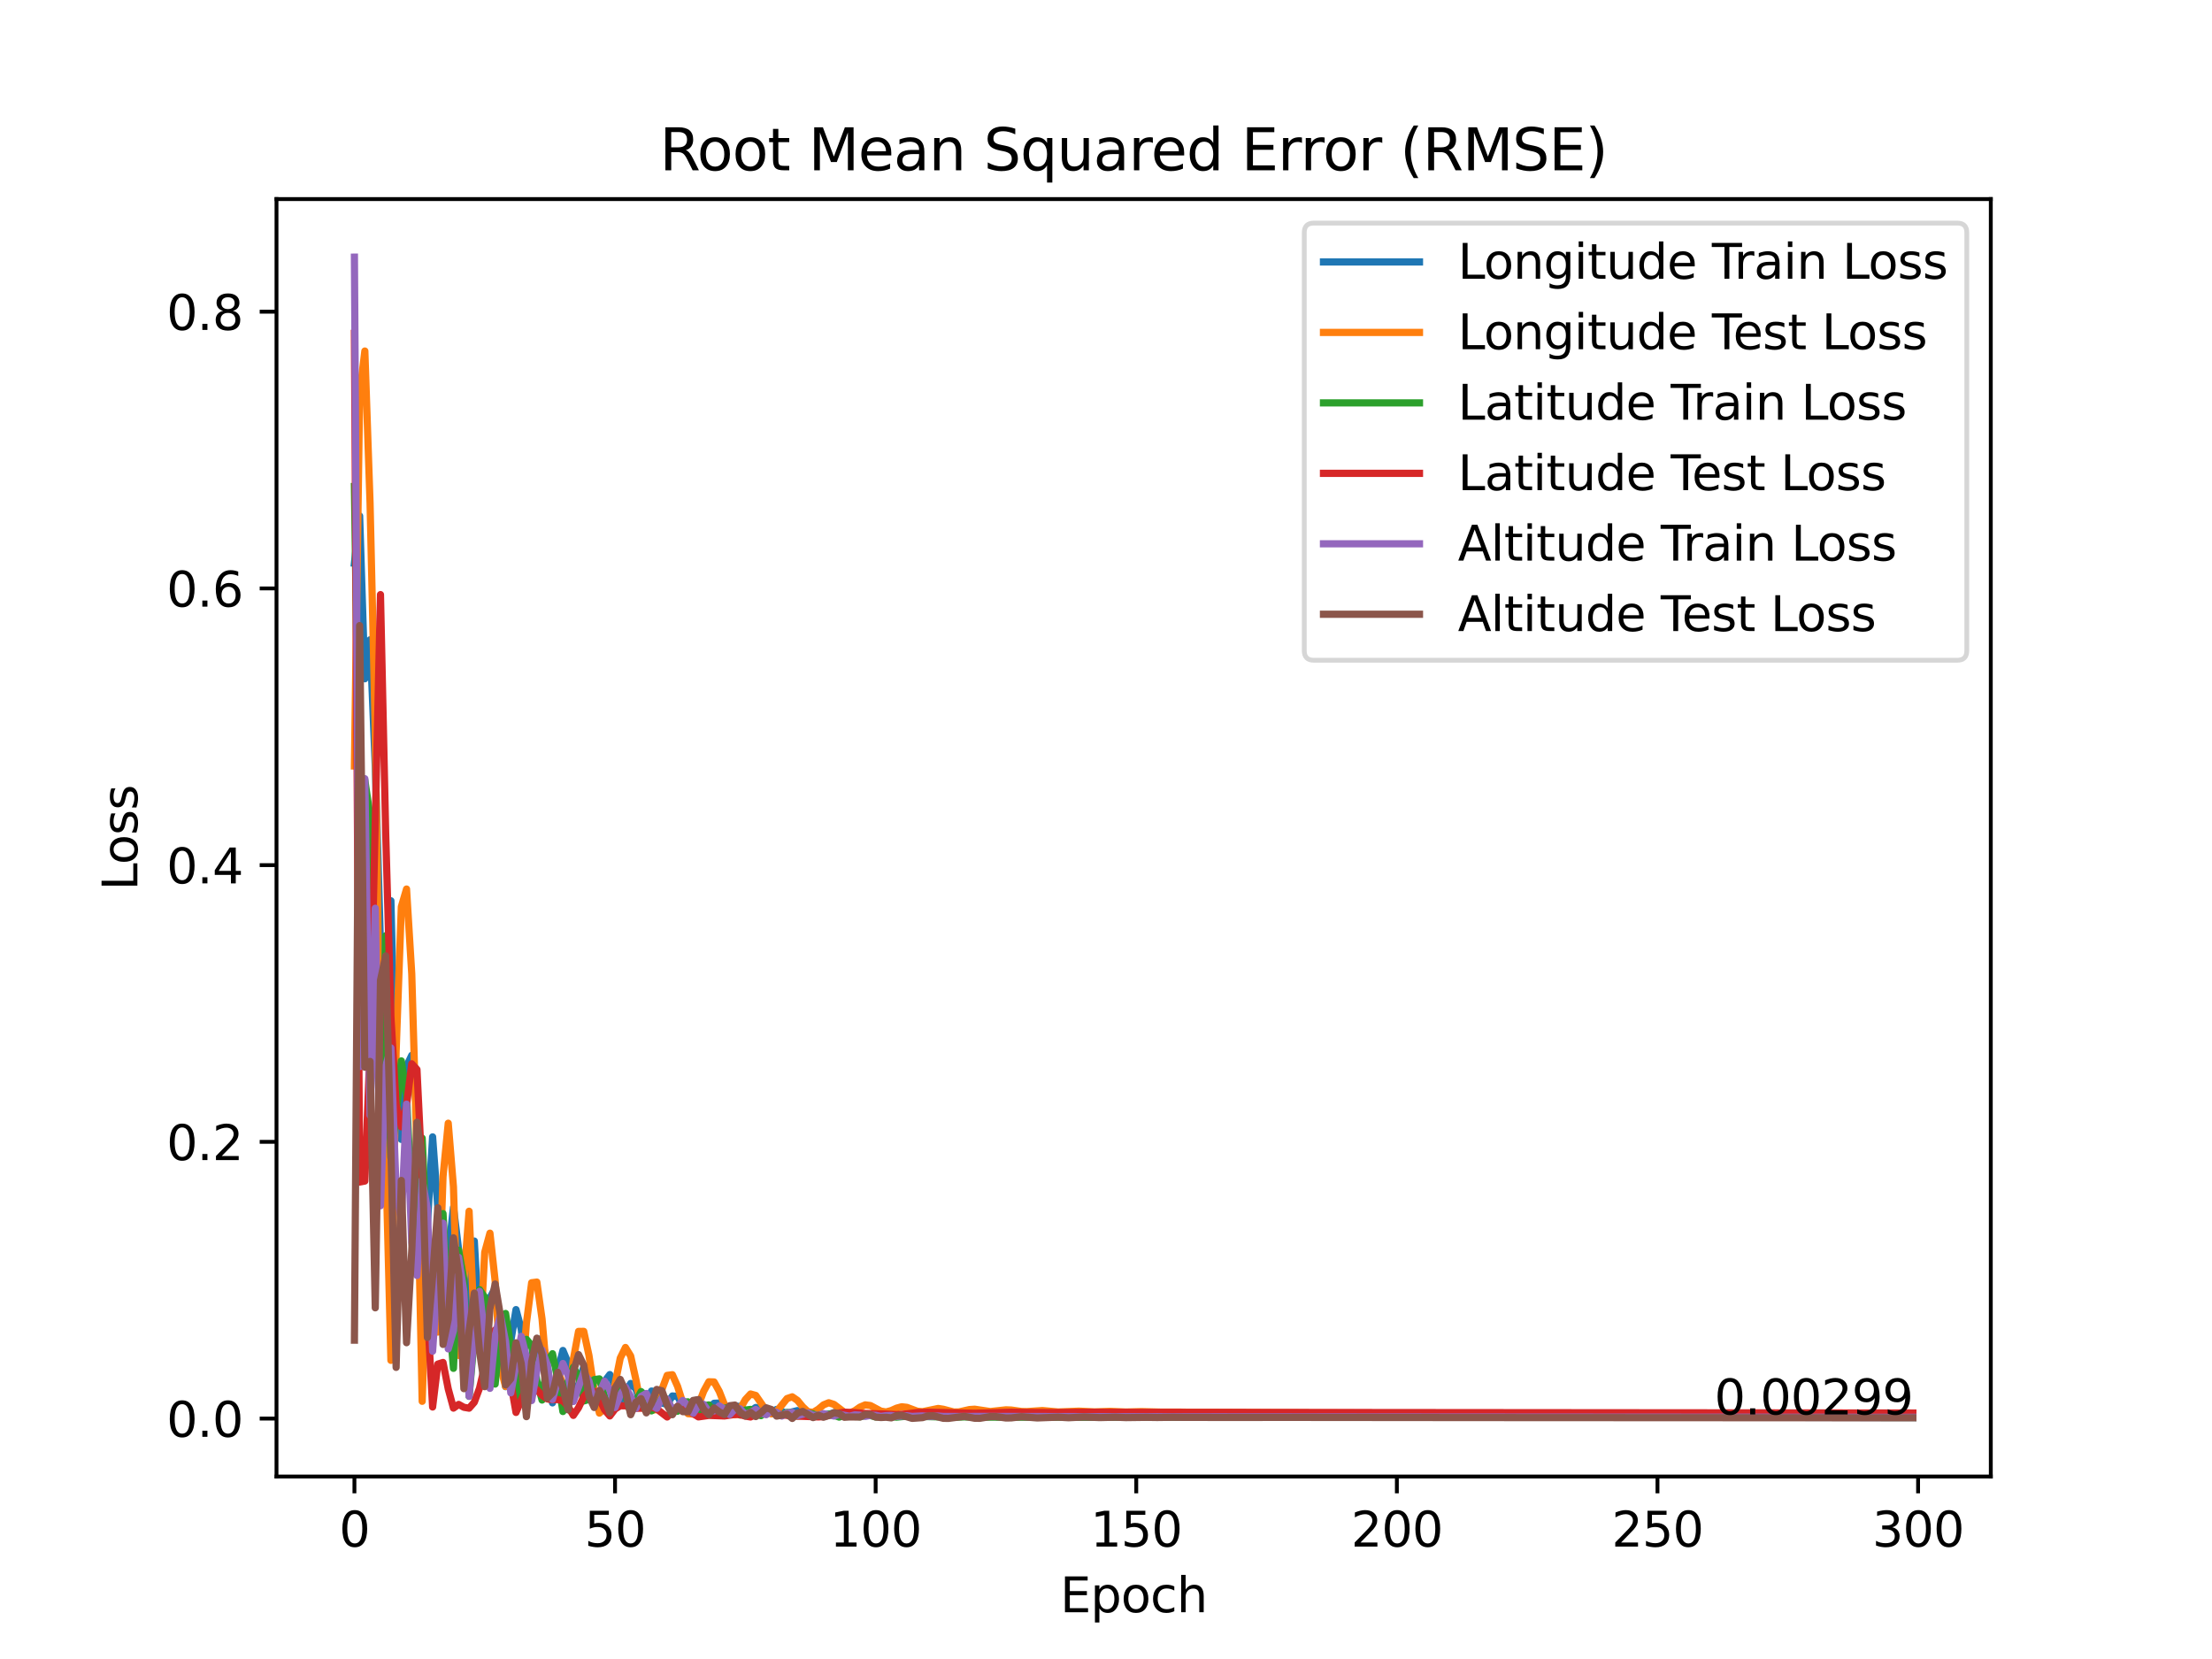 <?xml version="1.0" encoding="utf-8" standalone="no"?>
<!DOCTYPE svg PUBLIC "-//W3C//DTD SVG 1.1//EN"
  "http://www.w3.org/Graphics/SVG/1.1/DTD/svg11.dtd">
<svg xmlns:xlink="http://www.w3.org/1999/xlink" width="460.8pt" height="345.6pt" viewBox="0 0 460.8 345.6" xmlns="http://www.w3.org/2000/svg" version="1.1">
 <defs>
  <style type="text/css">*{stroke-linejoin: round; stroke-linecap: butt}</style>
 </defs>
 <g id="figure_1">
  <g id="patch_1">
   <path d="M 0 345.6 
L 460.8 345.6 
L 460.8 0 
L 0 0 
z
" style="fill: #ffffff"/>
  </g>
  <g id="axes_1">
   <g id="patch_2">
    <path d="M 57.6 307.584 
L 414.72 307.584 
L 414.72 41.472 
L 57.6 41.472 
z
" style="fill: #ffffff"/>
   </g>
   <g id="matplotlib.axis_1">
    <g id="xtick_1">
     <g id="line2d_1">
      <defs>
       <path id="mc6be25a908" d="M 0 0 
L 0 3.5 
" style="stroke: #000000; stroke-width: 0.8"/>
      </defs>
      <g>
       <use xlink:href="#mc6be25a908" x="73.833" y="307.584" style="stroke: #000000; stroke-width: 0.8"/>
      </g>
     </g>
     <g id="text_1">
      <!-- 0 -->
      <g transform="translate(70.651 322.182)scale(0.1 -0.1)">
       <defs>
        <path id="DejaVuSans-30" d="M 2034 4250 
Q 1547 4250 1301 3770 
Q 1056 3291 1056 2328 
Q 1056 1369 1301 889 
Q 1547 409 2034 409 
Q 2525 409 2770 889 
Q 3016 1369 3016 2328 
Q 3016 3291 2770 3770 
Q 2525 4250 2034 4250 
z
M 2034 4750 
Q 2819 4750 3233 4129 
Q 3647 3509 3647 2328 
Q 3647 1150 3233 529 
Q 2819 -91 2034 -91 
Q 1250 -91 836 529 
Q 422 1150 422 2328 
Q 422 3509 836 4129 
Q 1250 4750 2034 4750 
z
" transform="scale(0.016)"/>
       </defs>
       <use xlink:href="#DejaVuSans-30"/>
      </g>
     </g>
    </g>
    <g id="xtick_2">
     <g id="line2d_2">
      <g>
       <use xlink:href="#mc6be25a908" x="128.123" y="307.584" style="stroke: #000000; stroke-width: 0.8"/>
      </g>
     </g>
     <g id="text_2">
      <!-- 50 -->
      <g transform="translate(121.76 322.182)scale(0.1 -0.1)">
       <defs>
        <path id="DejaVuSans-35" d="M 691 4666 
L 3169 4666 
L 3169 4134 
L 1269 4134 
L 1269 2991 
Q 1406 3038 1543 3061 
Q 1681 3084 1819 3084 
Q 2600 3084 3056 2656 
Q 3513 2228 3513 1497 
Q 3513 744 3044 326 
Q 2575 -91 1722 -91 
Q 1428 -91 1123 -41 
Q 819 9 494 109 
L 494 744 
Q 775 591 1075 516 
Q 1375 441 1709 441 
Q 2250 441 2565 725 
Q 2881 1009 2881 1497 
Q 2881 1984 2565 2268 
Q 2250 2553 1709 2553 
Q 1456 2553 1204 2497 
Q 953 2441 691 2322 
L 691 4666 
z
" transform="scale(0.016)"/>
       </defs>
       <use xlink:href="#DejaVuSans-35"/>
       <use xlink:href="#DejaVuSans-30" x="63.623"/>
      </g>
     </g>
    </g>
    <g id="xtick_3">
     <g id="line2d_3">
      <g>
       <use xlink:href="#mc6be25a908" x="182.413" y="307.584" style="stroke: #000000; stroke-width: 0.8"/>
      </g>
     </g>
     <g id="text_3">
      <!-- 100 -->
      <g transform="translate(172.869 322.182)scale(0.1 -0.1)">
       <defs>
        <path id="DejaVuSans-31" d="M 794 531 
L 1825 531 
L 1825 4091 
L 703 3866 
L 703 4441 
L 1819 4666 
L 2450 4666 
L 2450 531 
L 3481 531 
L 3481 0 
L 794 0 
L 794 531 
z
" transform="scale(0.016)"/>
       </defs>
       <use xlink:href="#DejaVuSans-31"/>
       <use xlink:href="#DejaVuSans-30" x="63.623"/>
       <use xlink:href="#DejaVuSans-30" x="127.246"/>
      </g>
     </g>
    </g>
    <g id="xtick_4">
     <g id="line2d_4">
      <g>
       <use xlink:href="#mc6be25a908" x="236.703" y="307.584" style="stroke: #000000; stroke-width: 0.8"/>
      </g>
     </g>
     <g id="text_4">
      <!-- 150 -->
      <g transform="translate(227.159 322.182)scale(0.1 -0.1)">
       <use xlink:href="#DejaVuSans-31"/>
       <use xlink:href="#DejaVuSans-35" x="63.623"/>
       <use xlink:href="#DejaVuSans-30" x="127.246"/>
      </g>
     </g>
    </g>
    <g id="xtick_5">
     <g id="line2d_5">
      <g>
       <use xlink:href="#mc6be25a908" x="290.993" y="307.584" style="stroke: #000000; stroke-width: 0.8"/>
      </g>
     </g>
     <g id="text_5">
      <!-- 200 -->
      <g transform="translate(281.449 322.182)scale(0.1 -0.1)">
       <defs>
        <path id="DejaVuSans-32" d="M 1228 531 
L 3431 531 
L 3431 0 
L 469 0 
L 469 531 
Q 828 903 1448 1529 
Q 2069 2156 2228 2338 
Q 2531 2678 2651 2914 
Q 2772 3150 2772 3378 
Q 2772 3750 2511 3984 
Q 2250 4219 1831 4219 
Q 1534 4219 1204 4116 
Q 875 4013 500 3803 
L 500 4441 
Q 881 4594 1212 4672 
Q 1544 4750 1819 4750 
Q 2544 4750 2975 4387 
Q 3406 4025 3406 3419 
Q 3406 3131 3298 2873 
Q 3191 2616 2906 2266 
Q 2828 2175 2409 1742 
Q 1991 1309 1228 531 
z
" transform="scale(0.016)"/>
       </defs>
       <use xlink:href="#DejaVuSans-32"/>
       <use xlink:href="#DejaVuSans-30" x="63.623"/>
       <use xlink:href="#DejaVuSans-30" x="127.246"/>
      </g>
     </g>
    </g>
    <g id="xtick_6">
     <g id="line2d_6">
      <g>
       <use xlink:href="#mc6be25a908" x="345.283" y="307.584" style="stroke: #000000; stroke-width: 0.8"/>
      </g>
     </g>
     <g id="text_6">
      <!-- 250 -->
      <g transform="translate(335.739 322.182)scale(0.1 -0.1)">
       <use xlink:href="#DejaVuSans-32"/>
       <use xlink:href="#DejaVuSans-35" x="63.623"/>
       <use xlink:href="#DejaVuSans-30" x="127.246"/>
      </g>
     </g>
    </g>
    <g id="xtick_7">
     <g id="line2d_7">
      <g>
       <use xlink:href="#mc6be25a908" x="399.573" y="307.584" style="stroke: #000000; stroke-width: 0.8"/>
      </g>
     </g>
     <g id="text_7">
      <!-- 300 -->
      <g transform="translate(390.029 322.182)scale(0.1 -0.1)">
       <defs>
        <path id="DejaVuSans-33" d="M 2597 2516 
Q 3050 2419 3304 2112 
Q 3559 1806 3559 1356 
Q 3559 666 3084 287 
Q 2609 -91 1734 -91 
Q 1441 -91 1130 -33 
Q 819 25 488 141 
L 488 750 
Q 750 597 1062 519 
Q 1375 441 1716 441 
Q 2309 441 2620 675 
Q 2931 909 2931 1356 
Q 2931 1769 2642 2001 
Q 2353 2234 1838 2234 
L 1294 2234 
L 1294 2753 
L 1863 2753 
Q 2328 2753 2575 2939 
Q 2822 3125 2822 3475 
Q 2822 3834 2567 4026 
Q 2313 4219 1838 4219 
Q 1578 4219 1281 4162 
Q 984 4106 628 3988 
L 628 4550 
Q 988 4650 1302 4700 
Q 1616 4750 1894 4750 
Q 2613 4750 3031 4423 
Q 3450 4097 3450 3541 
Q 3450 3153 3228 2886 
Q 3006 2619 2597 2516 
z
" transform="scale(0.016)"/>
       </defs>
       <use xlink:href="#DejaVuSans-33"/>
       <use xlink:href="#DejaVuSans-30" x="63.623"/>
       <use xlink:href="#DejaVuSans-30" x="127.246"/>
      </g>
     </g>
    </g>
    <g id="text_8">
     <!-- Epoch -->
     <g transform="translate(220.849 335.861)scale(0.1 -0.1)">
      <defs>
       <path id="DejaVuSans-45" d="M 628 4666 
L 3578 4666 
L 3578 4134 
L 1259 4134 
L 1259 2753 
L 3481 2753 
L 3481 2222 
L 1259 2222 
L 1259 531 
L 3634 531 
L 3634 0 
L 628 0 
L 628 4666 
z
" transform="scale(0.016)"/>
       <path id="DejaVuSans-70" d="M 1159 525 
L 1159 -1331 
L 581 -1331 
L 581 3500 
L 1159 3500 
L 1159 2969 
Q 1341 3281 1617 3432 
Q 1894 3584 2278 3584 
Q 2916 3584 3314 3078 
Q 3713 2572 3713 1747 
Q 3713 922 3314 415 
Q 2916 -91 2278 -91 
Q 1894 -91 1617 61 
Q 1341 213 1159 525 
z
M 3116 1747 
Q 3116 2381 2855 2742 
Q 2594 3103 2138 3103 
Q 1681 3103 1420 2742 
Q 1159 2381 1159 1747 
Q 1159 1113 1420 752 
Q 1681 391 2138 391 
Q 2594 391 2855 752 
Q 3116 1113 3116 1747 
z
" transform="scale(0.016)"/>
       <path id="DejaVuSans-6f" d="M 1959 3097 
Q 1497 3097 1228 2736 
Q 959 2375 959 1747 
Q 959 1119 1226 758 
Q 1494 397 1959 397 
Q 2419 397 2687 759 
Q 2956 1122 2956 1747 
Q 2956 2369 2687 2733 
Q 2419 3097 1959 3097 
z
M 1959 3584 
Q 2709 3584 3137 3096 
Q 3566 2609 3566 1747 
Q 3566 888 3137 398 
Q 2709 -91 1959 -91 
Q 1206 -91 779 398 
Q 353 888 353 1747 
Q 353 2609 779 3096 
Q 1206 3584 1959 3584 
z
" transform="scale(0.016)"/>
       <path id="DejaVuSans-63" d="M 3122 3366 
L 3122 2828 
Q 2878 2963 2633 3030 
Q 2388 3097 2138 3097 
Q 1578 3097 1268 2742 
Q 959 2388 959 1747 
Q 959 1106 1268 751 
Q 1578 397 2138 397 
Q 2388 397 2633 464 
Q 2878 531 3122 666 
L 3122 134 
Q 2881 22 2623 -34 
Q 2366 -91 2075 -91 
Q 1284 -91 818 406 
Q 353 903 353 1747 
Q 353 2603 823 3093 
Q 1294 3584 2113 3584 
Q 2378 3584 2631 3529 
Q 2884 3475 3122 3366 
z
" transform="scale(0.016)"/>
       <path id="DejaVuSans-68" d="M 3513 2113 
L 3513 0 
L 2938 0 
L 2938 2094 
Q 2938 2591 2744 2837 
Q 2550 3084 2163 3084 
Q 1697 3084 1428 2787 
Q 1159 2491 1159 1978 
L 1159 0 
L 581 0 
L 581 4863 
L 1159 4863 
L 1159 2956 
Q 1366 3272 1645 3428 
Q 1925 3584 2291 3584 
Q 2894 3584 3203 3211 
Q 3513 2838 3513 2113 
z
" transform="scale(0.016)"/>
      </defs>
      <use xlink:href="#DejaVuSans-45"/>
      <use xlink:href="#DejaVuSans-70" x="63.184"/>
      <use xlink:href="#DejaVuSans-6f" x="126.66"/>
      <use xlink:href="#DejaVuSans-63" x="187.842"/>
      <use xlink:href="#DejaVuSans-68" x="242.822"/>
     </g>
    </g>
   </g>
   <g id="matplotlib.axis_2">
    <g id="ytick_1">
     <g id="line2d_8">
      <defs>
       <path id="mde585dec37" d="M 0 0 
L -3.5 0 
" style="stroke: #000000; stroke-width: 0.8"/>
      </defs>
      <g>
       <use xlink:href="#mde585dec37" x="57.6" y="295.513" style="stroke: #000000; stroke-width: 0.8"/>
      </g>
     </g>
     <g id="text_9">
      <!-- 0.0 -->
      <g transform="translate(34.697 299.312)scale(0.1 -0.1)">
       <defs>
        <path id="DejaVuSans-2e" d="M 684 794 
L 1344 794 
L 1344 0 
L 684 0 
L 684 794 
z
" transform="scale(0.016)"/>
       </defs>
       <use xlink:href="#DejaVuSans-30"/>
       <use xlink:href="#DejaVuSans-2e" x="63.623"/>
       <use xlink:href="#DejaVuSans-30" x="95.41"/>
      </g>
     </g>
    </g>
    <g id="ytick_2">
     <g id="line2d_9">
      <g>
       <use xlink:href="#mde585dec37" x="57.6" y="237.867" style="stroke: #000000; stroke-width: 0.8"/>
      </g>
     </g>
     <g id="text_10">
      <!-- 0.2 -->
      <g transform="translate(34.697 241.666)scale(0.1 -0.1)">
       <use xlink:href="#DejaVuSans-30"/>
       <use xlink:href="#DejaVuSans-2e" x="63.623"/>
       <use xlink:href="#DejaVuSans-32" x="95.41"/>
      </g>
     </g>
    </g>
    <g id="ytick_3">
     <g id="line2d_10">
      <g>
       <use xlink:href="#mde585dec37" x="57.6" y="180.221" style="stroke: #000000; stroke-width: 0.8"/>
      </g>
     </g>
     <g id="text_11">
      <!-- 0.4 -->
      <g transform="translate(34.697 184.02)scale(0.1 -0.1)">
       <defs>
        <path id="DejaVuSans-34" d="M 2419 4116 
L 825 1625 
L 2419 1625 
L 2419 4116 
z
M 2253 4666 
L 3047 4666 
L 3047 1625 
L 3713 1625 
L 3713 1100 
L 3047 1100 
L 3047 0 
L 2419 0 
L 2419 1100 
L 313 1100 
L 313 1709 
L 2253 4666 
z
" transform="scale(0.016)"/>
       </defs>
       <use xlink:href="#DejaVuSans-30"/>
       <use xlink:href="#DejaVuSans-2e" x="63.623"/>
       <use xlink:href="#DejaVuSans-34" x="95.41"/>
      </g>
     </g>
    </g>
    <g id="ytick_4">
     <g id="line2d_11">
      <g>
       <use xlink:href="#mde585dec37" x="57.6" y="122.575" style="stroke: #000000; stroke-width: 0.8"/>
      </g>
     </g>
     <g id="text_12">
      <!-- 0.6 -->
      <g transform="translate(34.697 126.374)scale(0.1 -0.1)">
       <defs>
        <path id="DejaVuSans-36" d="M 2113 2584 
Q 1688 2584 1439 2293 
Q 1191 2003 1191 1497 
Q 1191 994 1439 701 
Q 1688 409 2113 409 
Q 2538 409 2786 701 
Q 3034 994 3034 1497 
Q 3034 2003 2786 2293 
Q 2538 2584 2113 2584 
z
M 3366 4563 
L 3366 3988 
Q 3128 4100 2886 4159 
Q 2644 4219 2406 4219 
Q 1781 4219 1451 3797 
Q 1122 3375 1075 2522 
Q 1259 2794 1537 2939 
Q 1816 3084 2150 3084 
Q 2853 3084 3261 2657 
Q 3669 2231 3669 1497 
Q 3669 778 3244 343 
Q 2819 -91 2113 -91 
Q 1303 -91 875 529 
Q 447 1150 447 2328 
Q 447 3434 972 4092 
Q 1497 4750 2381 4750 
Q 2619 4750 2861 4703 
Q 3103 4656 3366 4563 
z
" transform="scale(0.016)"/>
       </defs>
       <use xlink:href="#DejaVuSans-30"/>
       <use xlink:href="#DejaVuSans-2e" x="63.623"/>
       <use xlink:href="#DejaVuSans-36" x="95.41"/>
      </g>
     </g>
    </g>
    <g id="ytick_5">
     <g id="line2d_12">
      <g>
       <use xlink:href="#mde585dec37" x="57.6" y="64.929" style="stroke: #000000; stroke-width: 0.8"/>
      </g>
     </g>
     <g id="text_13">
      <!-- 0.8 -->
      <g transform="translate(34.697 68.728)scale(0.1 -0.1)">
       <defs>
        <path id="DejaVuSans-38" d="M 2034 2216 
Q 1584 2216 1326 1975 
Q 1069 1734 1069 1313 
Q 1069 891 1326 650 
Q 1584 409 2034 409 
Q 2484 409 2743 651 
Q 3003 894 3003 1313 
Q 3003 1734 2745 1975 
Q 2488 2216 2034 2216 
z
M 1403 2484 
Q 997 2584 770 2862 
Q 544 3141 544 3541 
Q 544 4100 942 4425 
Q 1341 4750 2034 4750 
Q 2731 4750 3128 4425 
Q 3525 4100 3525 3541 
Q 3525 3141 3298 2862 
Q 3072 2584 2669 2484 
Q 3125 2378 3379 2068 
Q 3634 1759 3634 1313 
Q 3634 634 3220 271 
Q 2806 -91 2034 -91 
Q 1263 -91 848 271 
Q 434 634 434 1313 
Q 434 1759 690 2068 
Q 947 2378 1403 2484 
z
M 1172 3481 
Q 1172 3119 1398 2916 
Q 1625 2713 2034 2713 
Q 2441 2713 2670 2916 
Q 2900 3119 2900 3481 
Q 2900 3844 2670 4047 
Q 2441 4250 2034 4250 
Q 1625 4250 1398 4047 
Q 1172 3844 1172 3481 
z
" transform="scale(0.016)"/>
       </defs>
       <use xlink:href="#DejaVuSans-30"/>
       <use xlink:href="#DejaVuSans-2e" x="63.623"/>
       <use xlink:href="#DejaVuSans-38" x="95.41"/>
      </g>
     </g>
    </g>
    <g id="text_14">
     <!-- Loss -->
     <g transform="translate(28.617 185.495)rotate(-90)scale(0.1 -0.1)">
      <defs>
       <path id="DejaVuSans-4c" d="M 628 4666 
L 1259 4666 
L 1259 531 
L 3531 531 
L 3531 0 
L 628 0 
L 628 4666 
z
" transform="scale(0.016)"/>
       <path id="DejaVuSans-73" d="M 2834 3397 
L 2834 2853 
Q 2591 2978 2328 3040 
Q 2066 3103 1784 3103 
Q 1356 3103 1142 2972 
Q 928 2841 928 2578 
Q 928 2378 1081 2264 
Q 1234 2150 1697 2047 
L 1894 2003 
Q 2506 1872 2764 1633 
Q 3022 1394 3022 966 
Q 3022 478 2636 193 
Q 2250 -91 1575 -91 
Q 1294 -91 989 -36 
Q 684 19 347 128 
L 347 722 
Q 666 556 975 473 
Q 1284 391 1588 391 
Q 1994 391 2212 530 
Q 2431 669 2431 922 
Q 2431 1156 2273 1281 
Q 2116 1406 1581 1522 
L 1381 1569 
Q 847 1681 609 1914 
Q 372 2147 372 2553 
Q 372 3047 722 3315 
Q 1072 3584 1716 3584 
Q 2034 3584 2315 3537 
Q 2597 3491 2834 3397 
z
" transform="scale(0.016)"/>
      </defs>
      <use xlink:href="#DejaVuSans-4c"/>
      <use xlink:href="#DejaVuSans-6f" x="53.963"/>
      <use xlink:href="#DejaVuSans-73" x="115.145"/>
      <use xlink:href="#DejaVuSans-73" x="167.244"/>
     </g>
    </g>
   </g>
   <g id="line2d_13">
    <path d="M 73.833 117.335 
L 74.919 107.48 
L 76.004 141.401 
L 77.09 133.281 
L 78.176 159.692 
L 79.262 197.003 
L 80.348 238.324 
L 81.433 187.644 
L 82.519 232.248 
L 83.605 237.357 
L 84.691 222.116 
L 85.777 219.842 
L 86.862 231.647 
L 87.948 252.363 
L 89.034 255.082 
L 90.12 236.83 
L 91.206 251.564 
L 92.291 274.907 
L 93.377 261.255 
L 94.463 251.528 
L 95.549 260.412 
L 96.635 287.141 
L 97.72 270.102 
L 98.806 258.531 
L 99.892 277.546 
L 100.978 285.68 
L 102.064 270.364 
L 103.149 268.375 
L 104.235 277.496 
L 105.321 288.868 
L 106.407 279.406 
L 107.493 272.81 
L 108.578 276.878 
L 109.664 286.319 
L 110.75 285.38 
L 111.836 279.298 
L 112.922 278.785 
L 114.007 284.479 
L 115.093 292.245 
L 116.179 285.736 
L 117.265 281.324 
L 118.351 283.958 
L 119.436 290.203 
L 120.522 288.529 
L 121.608 284.716 
L 122.694 285.32 
L 123.78 289.746 
L 124.865 291.974 
L 125.951 287.773 
L 127.037 286.346 
L 128.123 288.75 
L 129.209 291.846 
L 131.38 288.2 
L 132.466 289.322 
L 133.552 292.54 
L 134.638 292.232 
L 135.723 289.778 
L 136.809 289.954 
L 137.895 292.279 
L 138.981 292.561 
L 140.067 290.804 
L 141.152 290.895 
L 142.238 292.872 
L 143.324 293.548 
L 144.41 291.831 
L 145.496 291.652 
L 146.581 293.066 
L 147.667 293.51 
L 148.753 292.328 
L 149.839 292.279 
L 150.925 293.547 
L 152.01 294.024 
L 153.096 292.959 
L 154.182 292.953 
L 155.268 293.984 
L 156.354 293.973 
L 157.439 293.197 
L 158.525 293.416 
L 159.611 294.332 
L 160.697 294.125 
L 161.783 293.604 
L 162.868 293.979 
L 163.954 294.594 
L 165.04 294.115 
L 166.126 293.852 
L 167.212 294.305 
L 168.297 294.617 
L 169.383 294.205 
L 170.469 294.211 
L 171.555 294.687 
L 172.641 294.626 
L 173.726 294.307 
L 174.812 294.481 
L 175.898 294.781 
L 176.984 294.563 
L 178.07 294.482 
L 179.155 294.768 
L 180.241 294.822 
L 181.327 294.609 
L 182.413 294.692 
L 183.499 294.899 
L 185.67 294.719 
L 186.756 294.87 
L 187.842 294.885 
L 188.928 294.789 
L 191.099 294.96 
L 193.271 294.856 
L 195.442 294.958 
L 197.614 294.953 
L 201.957 295.016 
L 207.386 295.003 
L 212.815 295.06 
L 221.502 295.074 
L 237.789 295.125 
L 398.487 295.298 
L 398.487 295.298 
" clip-path="url(#p0a28d4b2a7)" style="fill: none; stroke: #1f77b4; stroke-width: 1.5; stroke-linecap: square"/>
   </g>
   <g id="line2d_14">
    <path d="M 73.833 159.568 
L 74.919 82.204 
L 76.004 73.126 
L 77.09 104.784 
L 78.176 152.405 
L 79.262 231.779 
L 80.348 240.815 
L 81.433 283.388 
L 82.519 219.145 
L 83.605 188.892 
L 84.691 185.202 
L 85.777 202.89 
L 86.862 240.199 
L 87.948 291.921 
L 89.034 258.816 
L 90.12 272.605 
L 91.206 277.491 
L 92.291 245.09 
L 93.377 233.984 
L 94.463 247.248 
L 95.549 282.364 
L 96.635 266.401 
L 97.72 252.322 
L 98.806 276.439 
L 99.892 281.62 
L 100.978 260.866 
L 102.064 256.889 
L 103.149 266.828 
L 104.235 284.68 
L 105.321 288.83 
L 106.407 281.268 
L 107.493 286.925 
L 108.578 289.776 
L 109.664 275.626 
L 110.75 267.216 
L 111.836 267.079 
L 112.922 274.786 
L 114.007 287.381 
L 115.093 291.142 
L 116.179 285.343 
L 117.265 288.477 
L 118.351 292.913 
L 119.436 283.192 
L 120.522 277.349 
L 121.608 277.346 
L 122.694 282.368 
L 123.78 289.627 
L 124.865 294.373 
L 125.951 293.404 
L 127.037 293.739 
L 129.209 282.922 
L 130.294 280.702 
L 131.38 282.477 
L 132.466 287.378 
L 133.552 293.013 
L 134.638 293.856 
L 135.723 293.817 
L 136.809 293.619 
L 137.895 289.424 
L 138.981 286.516 
L 140.067 286.377 
L 141.152 288.809 
L 142.238 292.244 
L 143.324 294.496 
L 144.41 294.581 
L 145.496 292.718 
L 146.581 289.83 
L 147.667 287.847 
L 148.753 287.882 
L 149.839 289.854 
L 150.925 292.612 
L 152.01 294.523 
L 153.096 294.73 
L 154.182 293.491 
L 155.268 291.567 
L 156.354 290.392 
L 157.439 290.689 
L 159.611 293.826 
L 160.697 294.544 
L 161.783 294.039 
L 163.954 291.345 
L 165.04 290.981 
L 166.126 291.733 
L 167.212 293.056 
L 168.297 294.08 
L 169.383 294.233 
L 170.469 293.57 
L 171.555 292.657 
L 172.641 292.213 
L 173.726 292.56 
L 175.898 294.205 
L 176.984 294.369 
L 178.07 293.881 
L 179.155 293.125 
L 180.241 292.662 
L 181.327 292.797 
L 183.499 293.962 
L 184.584 294.138 
L 185.67 293.842 
L 186.756 293.347 
L 187.842 293.053 
L 188.928 293.176 
L 191.099 293.989 
L 192.185 294.08 
L 195.442 293.405 
L 196.528 293.575 
L 198.7 294.149 
L 199.786 294.128 
L 201.957 293.634 
L 203.043 293.562 
L 206.3 294.049 
L 208.472 293.809 
L 209.558 293.692 
L 210.644 293.732 
L 212.815 294.037 
L 213.901 294.061 
L 217.158 293.837 
L 220.416 294.138 
L 224.759 293.967 
L 228.016 294.115 
L 231.274 294.01 
L 234.531 294.145 
L 237.789 294.06 
L 242.132 294.169 
L 245.389 294.16 
L 248.647 294.203 
L 251.904 294.197 
L 256.247 294.216 
L 264.934 294.269 
L 273.62 294.324 
L 290.993 294.385 
L 343.111 294.533 
L 398.487 294.651 
L 398.487 294.651 
" clip-path="url(#p0a28d4b2a7)" style="fill: none; stroke: #ff7f0e; stroke-width: 1.5; stroke-linecap: square"/>
   </g>
   <g id="line2d_15">
    <path d="M 73.833 101.342 
L 74.919 176.436 
L 76.004 162.539 
L 77.09 169.951 
L 79.262 238.171 
L 80.348 194.921 
L 81.433 241.212 
L 82.519 232.574 
L 83.605 221.004 
L 84.691 228.183 
L 85.777 251.182 
L 86.862 260.418 
L 87.948 237.102 
L 89.034 261.058 
L 90.12 278.037 
L 91.206 255.491 
L 92.291 252.81 
L 93.377 272.107 
L 94.463 285.053 
L 95.549 260.461 
L 96.635 266.679 
L 97.72 290.877 
L 98.806 278.608 
L 99.892 268.659 
L 100.978 270.224 
L 102.064 280.499 
L 103.149 288.325 
L 104.235 277.737 
L 105.321 273.619 
L 106.407 280.493 
L 107.493 291.791 
L 108.578 284.831 
L 109.664 279.003 
L 110.75 280.285 
L 111.836 287.706 
L 112.922 291.653 
L 114.007 283.728 
L 115.093 282.002 
L 116.179 287.27 
L 117.265 294.049 
L 118.351 287.749 
L 119.436 284.829 
L 120.522 286.682 
L 121.608 291.848 
L 122.694 291.537 
L 123.78 287.402 
L 124.865 287.24 
L 125.951 290.912 
L 127.037 293.679 
L 128.123 289.973 
L 129.209 288.686 
L 130.294 290.597 
L 131.38 294.281 
L 132.466 291.901 
L 133.552 289.894 
L 134.638 290.89 
L 135.723 293.909 
L 136.809 293.074 
L 137.895 291.18 
L 138.981 291.523 
L 140.067 293.714 
L 141.152 293.98 
L 142.238 292.09 
L 143.324 292.028 
L 144.41 293.683 
L 145.496 294.392 
L 146.581 292.863 
L 147.667 292.67 
L 148.753 293.936 
L 149.839 294.772 
L 150.925 293.368 
L 152.01 293.125 
L 153.096 294.153 
L 154.182 294.777 
L 155.268 293.739 
L 156.354 293.605 
L 157.439 294.487 
L 158.525 294.907 
L 159.611 294.008 
L 160.697 293.942 
L 161.783 294.69 
L 162.868 294.854 
L 163.954 294.223 
L 165.04 294.286 
L 166.126 294.971 
L 167.212 294.892 
L 168.297 294.399 
L 169.383 294.549 
L 170.469 295.091 
L 172.641 294.564 
L 173.726 294.816 
L 174.812 295.211 
L 175.898 294.859 
L 176.984 294.725 
L 178.07 295.009 
L 179.155 295.15 
L 180.241 294.875 
L 181.327 294.89 
L 182.413 295.176 
L 183.499 295.122 
L 184.584 294.937 
L 186.756 295.221 
L 188.928 295.015 
L 191.099 295.215 
L 192.185 295.083 
L 198.7 295.238 
L 200.871 295.173 
L 203.043 295.211 
L 205.215 295.222 
L 210.644 295.228 
L 216.073 295.235 
L 224.759 295.25 
L 239.96 295.25 
L 398.487 295.275 
L 398.487 295.275 
" clip-path="url(#p0a28d4b2a7)" style="fill: none; stroke: #2ca02c; stroke-width: 1.5; stroke-linecap: square"/>
   </g>
   <g id="line2d_16">
    <path d="M 73.833 69.437 
L 74.919 246.244 
L 76.004 246.037 
L 77.09 218.253 
L 79.262 123.865 
L 80.348 173.581 
L 81.433 211.721 
L 82.519 230.129 
L 83.605 234.737 
L 84.691 230.227 
L 85.777 221.605 
L 86.862 222.801 
L 87.948 245.207 
L 89.034 273.061 
L 90.12 293.105 
L 91.206 284.166 
L 92.291 283.823 
L 93.377 289.345 
L 94.463 293.338 
L 95.549 292.562 
L 96.635 293.166 
L 97.72 293.351 
L 98.806 292.113 
L 99.892 289.191 
L 102.064 280 
L 103.149 277.051 
L 104.235 277.656 
L 105.321 281.932 
L 107.493 294.236 
L 109.664 289.15 
L 110.75 288.645 
L 111.836 289.492 
L 112.922 290.672 
L 114.007 291.423 
L 115.093 291.604 
L 116.179 291.539 
L 117.265 291.846 
L 118.351 293 
L 119.436 294.851 
L 120.522 293.248 
L 121.608 290.946 
L 122.694 289.653 
L 123.78 289.861 
L 124.865 291.426 
L 125.951 293.682 
L 127.037 294.97 
L 128.123 293.528 
L 129.209 292.849 
L 130.294 292.861 
L 132.466 293.389 
L 133.552 293.354 
L 134.638 293.167 
L 135.723 293.121 
L 136.809 293.509 
L 138.981 295.186 
L 140.067 294.029 
L 141.152 293.228 
L 142.238 293.114 
L 143.324 293.64 
L 144.41 294.493 
L 145.496 295.167 
L 147.667 294.854 
L 150.925 294.973 
L 153.096 294.651 
L 154.182 294.691 
L 155.268 295.006 
L 156.354 295.182 
L 158.525 294.153 
L 159.611 293.987 
L 160.697 294.13 
L 162.868 294.73 
L 165.04 294.968 
L 168.297 295.087 
L 170.469 295.174 
L 171.555 295.106 
L 173.726 294.63 
L 174.812 294.349 
L 175.898 294.189 
L 178.07 294.275 
L 180.241 294.449 
L 184.584 294.572 
L 186.756 294.69 
L 188.928 294.531 
L 191.099 294.251 
L 193.271 294.191 
L 203.043 294.403 
L 210.644 294.191 
L 216.073 294.25 
L 219.33 294.26 
L 225.845 294.184 
L 236.703 294.209 
L 297.508 294.266 
L 398.487 294.354 
L 398.487 294.354 
" clip-path="url(#p0a28d4b2a7)" style="fill: none; stroke: #d62728; stroke-width: 1.5; stroke-linecap: square"/>
   </g>
   <g id="line2d_17">
    <path d="M 73.833 53.568 
L 74.919 222.196 
L 76.004 162.21 
L 77.09 232.328 
L 78.176 189.204 
L 79.262 251.186 
L 80.348 222.109 
L 81.433 218.302 
L 82.519 247.818 
L 83.605 254.25 
L 84.691 230.017 
L 85.777 258.803 
L 86.862 265.707 
L 87.948 245.809 
L 89.034 251.868 
L 90.12 281.485 
L 91.206 265.662 
L 92.291 254.804 
L 93.377 280.998 
L 94.463 277.192 
L 95.549 261.929 
L 96.635 269.085 
L 97.72 290.877 
L 98.806 277.088 
L 99.892 269.002 
L 100.978 278.516 
L 102.064 289.219 
L 103.149 278.278 
L 104.235 273.961 
L 105.321 279.451 
L 106.407 290.163 
L 108.578 278.386 
L 109.664 282.666 
L 110.75 291.763 
L 111.836 285.527 
L 112.922 281.232 
L 114.007 284.287 
L 115.093 291.537 
L 117.265 284.041 
L 118.351 286.541 
L 119.436 291.97 
L 121.608 285.914 
L 122.694 287.688 
L 123.78 292.106 
L 124.865 290.239 
L 125.951 287.734 
L 127.037 289.54 
L 128.123 293.215 
L 129.209 290.563 
L 130.294 288.95 
L 131.38 290.906 
L 132.466 293.404 
L 133.552 290.916 
L 134.638 290.29 
L 135.723 292.65 
L 136.809 293.386 
L 137.895 291.237 
L 138.981 291.485 
L 140.067 293.653 
L 141.152 292.982 
L 142.238 291.746 
L 143.324 292.829 
L 144.41 294.411 
L 145.496 292.801 
L 146.581 292.549 
L 147.667 294.063 
L 148.753 293.917 
L 149.839 292.862 
L 150.925 293.567 
L 152.01 294.683 
L 153.096 293.54 
L 154.182 293.476 
L 155.268 294.651 
L 156.354 294.226 
L 157.439 293.626 
L 158.525 294.32 
L 159.611 294.712 
L 160.697 293.954 
L 161.783 294.211 
L 162.868 294.988 
L 163.954 294.332 
L 165.04 294.237 
L 166.126 294.911 
L 168.297 294.331 
L 169.383 294.817 
L 170.469 294.852 
L 171.555 294.487 
L 173.726 294.988 
L 174.812 294.622 
L 176.984 295.029 
L 178.07 294.742 
L 179.155 294.802 
L 180.241 295.06 
L 181.327 294.846 
L 182.413 294.843 
L 183.499 295.057 
L 184.584 294.91 
L 185.67 294.879 
L 186.756 295.055 
L 188.928 294.925 
L 190.013 295.063 
L 192.185 294.958 
L 193.271 295.064 
L 195.442 294.988 
L 196.528 295.072 
L 199.786 295.079 
L 204.129 295.059 
L 220.416 295.096 
L 234.531 295.121 
L 298.594 295.179 
L 398.487 295.246 
L 398.487 295.246 
" clip-path="url(#p0a28d4b2a7)" style="fill: none; stroke: #9467bd; stroke-width: 1.5; stroke-linecap: square"/>
   </g>
   <g id="line2d_18">
    <path d="M 73.833 279.184 
L 74.919 130.32 
L 76.004 222.319 
L 77.09 221.112 
L 78.176 272.445 
L 79.262 204.213 
L 80.348 199.122 
L 81.433 239.451 
L 82.519 284.851 
L 83.605 245.909 
L 84.691 279.711 
L 85.777 260.544 
L 86.862 233.777 
L 87.948 241.511 
L 89.034 278.623 
L 90.12 265.856 
L 91.206 251.597 
L 92.291 280.066 
L 93.377 274.85 
L 94.463 257.865 
L 95.549 265.44 
L 96.635 289.282 
L 97.72 277.304 
L 98.806 269.369 
L 99.892 281.484 
L 100.978 288.869 
L 102.064 272.614 
L 103.149 267.483 
L 104.235 274.012 
L 105.321 288.515 
L 106.407 287.215 
L 107.493 279.73 
L 108.578 284.028 
L 109.664 295.118 
L 110.75 283.672 
L 111.836 278.759 
L 112.922 282.117 
L 114.007 291.274 
L 115.093 290.174 
L 116.179 285.875 
L 117.265 289.153 
L 118.351 293.693 
L 119.436 285.754 
L 120.522 282.191 
L 121.608 284.387 
L 122.694 290.817 
L 123.78 293.208 
L 124.865 289.659 
L 125.951 291.387 
L 127.037 294.316 
L 128.123 289.158 
L 129.209 287.357 
L 130.294 289.782 
L 131.38 294.712 
L 132.466 292.125 
L 133.552 291.381 
L 134.638 294.327 
L 135.723 292.319 
L 136.809 289.44 
L 137.895 289.726 
L 138.981 292.73 
L 140.067 294.711 
L 141.152 292.968 
L 142.238 294.075 
L 143.324 294.093 
L 144.41 291.73 
L 145.496 291.553 
L 146.581 293.596 
L 147.667 294.714 
L 148.753 293.31 
L 149.839 294.13 
L 150.925 294.673 
L 152.01 292.837 
L 153.096 292.7 
L 154.182 294.198 
L 155.268 294.978 
L 156.354 294.242 
L 157.439 295.099 
L 158.525 294.298 
L 159.611 293.267 
L 160.697 293.621 
L 161.783 295.005 
L 163.954 294.578 
L 165.04 295.488 
L 166.126 294.38 
L 167.212 294.018 
L 169.383 295.313 
L 170.469 294.81 
L 171.555 295.233 
L 172.641 294.874 
L 173.726 294.285 
L 174.812 294.492 
L 175.898 295.245 
L 176.984 295.178 
L 179.155 295.199 
L 180.241 294.671 
L 181.327 294.689 
L 182.413 295.206 
L 183.499 295.298 
L 184.584 295.241 
L 185.67 295.37 
L 186.756 294.911 
L 187.842 294.827 
L 190.013 295.474 
L 192.185 295.322 
L 193.271 294.978 
L 194.357 294.912 
L 196.528 295.468 
L 197.614 295.474 
L 200.871 295.047 
L 203.043 295.45 
L 204.129 295.463 
L 206.3 295.099 
L 207.386 295.093 
L 209.558 295.395 
L 210.644 295.378 
L 212.815 295.125 
L 214.987 295.3 
L 216.073 295.386 
L 220.416 295.218 
L 222.587 295.345 
L 225.845 295.183 
L 229.102 295.311 
L 232.36 295.229 
L 234.531 295.314 
L 238.875 295.257 
L 241.046 295.289 
L 244.304 295.246 
L 247.561 295.273 
L 250.818 295.273 
L 258.419 295.284 
L 266.02 295.267 
L 308.366 295.308 
L 384.372 295.349 
L 398.487 295.356 
L 398.487 295.356 
" clip-path="url(#p0a28d4b2a7)" style="fill: none; stroke: #8c564b; stroke-width: 1.5; stroke-linecap: square"/>
   </g>
   <g id="patch_3">
    <path d="M 57.6 307.584 
L 57.6 41.472 
" style="fill: none; stroke: #000000; stroke-width: 0.8; stroke-linejoin: miter; stroke-linecap: square"/>
   </g>
   <g id="patch_4">
    <path d="M 414.72 307.584 
L 414.72 41.472 
" style="fill: none; stroke: #000000; stroke-width: 0.8; stroke-linejoin: miter; stroke-linecap: square"/>
   </g>
   <g id="patch_5">
    <path d="M 57.6 307.584 
L 414.72 307.584 
" style="fill: none; stroke: #000000; stroke-width: 0.8; stroke-linejoin: miter; stroke-linecap: square"/>
   </g>
   <g id="patch_6">
    <path d="M 57.6 41.472 
L 414.72 41.472 
" style="fill: none; stroke: #000000; stroke-width: 0.8; stroke-linejoin: miter; stroke-linecap: square"/>
   </g>
   <g id="text_15">
    <!-- 0.00299 -->
    <g transform="translate(357.134 294.651)scale(0.1 -0.1)">
     <defs>
      <path id="DejaVuSans-39" d="M 703 97 
L 703 672 
Q 941 559 1184 500 
Q 1428 441 1663 441 
Q 2288 441 2617 861 
Q 2947 1281 2994 2138 
Q 2813 1869 2534 1725 
Q 2256 1581 1919 1581 
Q 1219 1581 811 2004 
Q 403 2428 403 3163 
Q 403 3881 828 4315 
Q 1253 4750 1959 4750 
Q 2769 4750 3195 4129 
Q 3622 3509 3622 2328 
Q 3622 1225 3098 567 
Q 2575 -91 1691 -91 
Q 1453 -91 1209 -44 
Q 966 3 703 97 
z
M 1959 2075 
Q 2384 2075 2632 2365 
Q 2881 2656 2881 3163 
Q 2881 3666 2632 3958 
Q 2384 4250 1959 4250 
Q 1534 4250 1286 3958 
Q 1038 3666 1038 3163 
Q 1038 2656 1286 2365 
Q 1534 2075 1959 2075 
z
" transform="scale(0.016)"/>
     </defs>
     <use xlink:href="#DejaVuSans-30"/>
     <use xlink:href="#DejaVuSans-2e" x="63.623"/>
     <use xlink:href="#DejaVuSans-30" x="95.41"/>
     <use xlink:href="#DejaVuSans-30" x="159.033"/>
     <use xlink:href="#DejaVuSans-32" x="222.656"/>
     <use xlink:href="#DejaVuSans-39" x="286.279"/>
     <use xlink:href="#DejaVuSans-39" x="349.902"/>
    </g>
   </g>
   <g id="text_16">
    <!-- Root Mean Squared Error (RMSE) -->
    <g transform="translate(137.41 35.472)scale(0.12 -0.12)">
     <defs>
      <path id="DejaVuSans-52" d="M 2841 2188 
Q 3044 2119 3236 1894 
Q 3428 1669 3622 1275 
L 4263 0 
L 3584 0 
L 2988 1197 
Q 2756 1666 2539 1819 
Q 2322 1972 1947 1972 
L 1259 1972 
L 1259 0 
L 628 0 
L 628 4666 
L 2053 4666 
Q 2853 4666 3247 4331 
Q 3641 3997 3641 3322 
Q 3641 2881 3436 2590 
Q 3231 2300 2841 2188 
z
M 1259 4147 
L 1259 2491 
L 2053 2491 
Q 2509 2491 2742 2702 
Q 2975 2913 2975 3322 
Q 2975 3731 2742 3939 
Q 2509 4147 2053 4147 
L 1259 4147 
z
" transform="scale(0.016)"/>
      <path id="DejaVuSans-74" d="M 1172 4494 
L 1172 3500 
L 2356 3500 
L 2356 3053 
L 1172 3053 
L 1172 1153 
Q 1172 725 1289 603 
Q 1406 481 1766 481 
L 2356 481 
L 2356 0 
L 1766 0 
Q 1100 0 847 248 
Q 594 497 594 1153 
L 594 3053 
L 172 3053 
L 172 3500 
L 594 3500 
L 594 4494 
L 1172 4494 
z
" transform="scale(0.016)"/>
      <path id="DejaVuSans-20" transform="scale(0.016)"/>
      <path id="DejaVuSans-4d" d="M 628 4666 
L 1569 4666 
L 2759 1491 
L 3956 4666 
L 4897 4666 
L 4897 0 
L 4281 0 
L 4281 4097 
L 3078 897 
L 2444 897 
L 1241 4097 
L 1241 0 
L 628 0 
L 628 4666 
z
" transform="scale(0.016)"/>
      <path id="DejaVuSans-65" d="M 3597 1894 
L 3597 1613 
L 953 1613 
Q 991 1019 1311 708 
Q 1631 397 2203 397 
Q 2534 397 2845 478 
Q 3156 559 3463 722 
L 3463 178 
Q 3153 47 2828 -22 
Q 2503 -91 2169 -91 
Q 1331 -91 842 396 
Q 353 884 353 1716 
Q 353 2575 817 3079 
Q 1281 3584 2069 3584 
Q 2775 3584 3186 3129 
Q 3597 2675 3597 1894 
z
M 3022 2063 
Q 3016 2534 2758 2815 
Q 2500 3097 2075 3097 
Q 1594 3097 1305 2825 
Q 1016 2553 972 2059 
L 3022 2063 
z
" transform="scale(0.016)"/>
      <path id="DejaVuSans-61" d="M 2194 1759 
Q 1497 1759 1228 1600 
Q 959 1441 959 1056 
Q 959 750 1161 570 
Q 1363 391 1709 391 
Q 2188 391 2477 730 
Q 2766 1069 2766 1631 
L 2766 1759 
L 2194 1759 
z
M 3341 1997 
L 3341 0 
L 2766 0 
L 2766 531 
Q 2569 213 2275 61 
Q 1981 -91 1556 -91 
Q 1019 -91 701 211 
Q 384 513 384 1019 
Q 384 1609 779 1909 
Q 1175 2209 1959 2209 
L 2766 2209 
L 2766 2266 
Q 2766 2663 2505 2880 
Q 2244 3097 1772 3097 
Q 1472 3097 1187 3025 
Q 903 2953 641 2809 
L 641 3341 
Q 956 3463 1253 3523 
Q 1550 3584 1831 3584 
Q 2591 3584 2966 3190 
Q 3341 2797 3341 1997 
z
" transform="scale(0.016)"/>
      <path id="DejaVuSans-6e" d="M 3513 2113 
L 3513 0 
L 2938 0 
L 2938 2094 
Q 2938 2591 2744 2837 
Q 2550 3084 2163 3084 
Q 1697 3084 1428 2787 
Q 1159 2491 1159 1978 
L 1159 0 
L 581 0 
L 581 3500 
L 1159 3500 
L 1159 2956 
Q 1366 3272 1645 3428 
Q 1925 3584 2291 3584 
Q 2894 3584 3203 3211 
Q 3513 2838 3513 2113 
z
" transform="scale(0.016)"/>
      <path id="DejaVuSans-53" d="M 3425 4513 
L 3425 3897 
Q 3066 4069 2747 4153 
Q 2428 4238 2131 4238 
Q 1616 4238 1336 4038 
Q 1056 3838 1056 3469 
Q 1056 3159 1242 3001 
Q 1428 2844 1947 2747 
L 2328 2669 
Q 3034 2534 3370 2195 
Q 3706 1856 3706 1288 
Q 3706 609 3251 259 
Q 2797 -91 1919 -91 
Q 1588 -91 1214 -16 
Q 841 59 441 206 
L 441 856 
Q 825 641 1194 531 
Q 1563 422 1919 422 
Q 2459 422 2753 634 
Q 3047 847 3047 1241 
Q 3047 1584 2836 1778 
Q 2625 1972 2144 2069 
L 1759 2144 
Q 1053 2284 737 2584 
Q 422 2884 422 3419 
Q 422 4038 858 4394 
Q 1294 4750 2059 4750 
Q 2388 4750 2728 4690 
Q 3069 4631 3425 4513 
z
" transform="scale(0.016)"/>
      <path id="DejaVuSans-71" d="M 947 1747 
Q 947 1113 1208 752 
Q 1469 391 1925 391 
Q 2381 391 2643 752 
Q 2906 1113 2906 1747 
Q 2906 2381 2643 2742 
Q 2381 3103 1925 3103 
Q 1469 3103 1208 2742 
Q 947 2381 947 1747 
z
M 2906 525 
Q 2725 213 2448 61 
Q 2172 -91 1784 -91 
Q 1150 -91 751 415 
Q 353 922 353 1747 
Q 353 2572 751 3078 
Q 1150 3584 1784 3584 
Q 2172 3584 2448 3432 
Q 2725 3281 2906 2969 
L 2906 3500 
L 3481 3500 
L 3481 -1331 
L 2906 -1331 
L 2906 525 
z
" transform="scale(0.016)"/>
      <path id="DejaVuSans-75" d="M 544 1381 
L 544 3500 
L 1119 3500 
L 1119 1403 
Q 1119 906 1312 657 
Q 1506 409 1894 409 
Q 2359 409 2629 706 
Q 2900 1003 2900 1516 
L 2900 3500 
L 3475 3500 
L 3475 0 
L 2900 0 
L 2900 538 
Q 2691 219 2414 64 
Q 2138 -91 1772 -91 
Q 1169 -91 856 284 
Q 544 659 544 1381 
z
M 1991 3584 
L 1991 3584 
z
" transform="scale(0.016)"/>
      <path id="DejaVuSans-72" d="M 2631 2963 
Q 2534 3019 2420 3045 
Q 2306 3072 2169 3072 
Q 1681 3072 1420 2755 
Q 1159 2438 1159 1844 
L 1159 0 
L 581 0 
L 581 3500 
L 1159 3500 
L 1159 2956 
Q 1341 3275 1631 3429 
Q 1922 3584 2338 3584 
Q 2397 3584 2469 3576 
Q 2541 3569 2628 3553 
L 2631 2963 
z
" transform="scale(0.016)"/>
      <path id="DejaVuSans-64" d="M 2906 2969 
L 2906 4863 
L 3481 4863 
L 3481 0 
L 2906 0 
L 2906 525 
Q 2725 213 2448 61 
Q 2172 -91 1784 -91 
Q 1150 -91 751 415 
Q 353 922 353 1747 
Q 353 2572 751 3078 
Q 1150 3584 1784 3584 
Q 2172 3584 2448 3432 
Q 2725 3281 2906 2969 
z
M 947 1747 
Q 947 1113 1208 752 
Q 1469 391 1925 391 
Q 2381 391 2643 752 
Q 2906 1113 2906 1747 
Q 2906 2381 2643 2742 
Q 2381 3103 1925 3103 
Q 1469 3103 1208 2742 
Q 947 2381 947 1747 
z
" transform="scale(0.016)"/>
      <path id="DejaVuSans-28" d="M 1984 4856 
Q 1566 4138 1362 3434 
Q 1159 2731 1159 2009 
Q 1159 1288 1364 580 
Q 1569 -128 1984 -844 
L 1484 -844 
Q 1016 -109 783 600 
Q 550 1309 550 2009 
Q 550 2706 781 3412 
Q 1013 4119 1484 4856 
L 1984 4856 
z
" transform="scale(0.016)"/>
      <path id="DejaVuSans-29" d="M 513 4856 
L 1013 4856 
Q 1481 4119 1714 3412 
Q 1947 2706 1947 2009 
Q 1947 1309 1714 600 
Q 1481 -109 1013 -844 
L 513 -844 
Q 928 -128 1133 580 
Q 1338 1288 1338 2009 
Q 1338 2731 1133 3434 
Q 928 4138 513 4856 
z
" transform="scale(0.016)"/>
     </defs>
     <use xlink:href="#DejaVuSans-52"/>
     <use xlink:href="#DejaVuSans-6f" x="64.982"/>
     <use xlink:href="#DejaVuSans-6f" x="126.164"/>
     <use xlink:href="#DejaVuSans-74" x="187.346"/>
     <use xlink:href="#DejaVuSans-20" x="226.555"/>
     <use xlink:href="#DejaVuSans-4d" x="258.342"/>
     <use xlink:href="#DejaVuSans-65" x="344.621"/>
     <use xlink:href="#DejaVuSans-61" x="406.145"/>
     <use xlink:href="#DejaVuSans-6e" x="467.424"/>
     <use xlink:href="#DejaVuSans-20" x="530.803"/>
     <use xlink:href="#DejaVuSans-53" x="562.59"/>
     <use xlink:href="#DejaVuSans-71" x="626.066"/>
     <use xlink:href="#DejaVuSans-75" x="689.543"/>
     <use xlink:href="#DejaVuSans-61" x="752.922"/>
     <use xlink:href="#DejaVuSans-72" x="814.201"/>
     <use xlink:href="#DejaVuSans-65" x="853.064"/>
     <use xlink:href="#DejaVuSans-64" x="914.588"/>
     <use xlink:href="#DejaVuSans-20" x="978.064"/>
     <use xlink:href="#DejaVuSans-45" x="1009.852"/>
     <use xlink:href="#DejaVuSans-72" x="1073.035"/>
     <use xlink:href="#DejaVuSans-72" x="1112.398"/>
     <use xlink:href="#DejaVuSans-6f" x="1151.262"/>
     <use xlink:href="#DejaVuSans-72" x="1212.443"/>
     <use xlink:href="#DejaVuSans-20" x="1253.557"/>
     <use xlink:href="#DejaVuSans-28" x="1285.344"/>
     <use xlink:href="#DejaVuSans-52" x="1324.357"/>
     <use xlink:href="#DejaVuSans-4d" x="1393.84"/>
     <use xlink:href="#DejaVuSans-53" x="1480.119"/>
     <use xlink:href="#DejaVuSans-45" x="1543.596"/>
     <use xlink:href="#DejaVuSans-29" x="1606.779"/>
    </g>
   </g>
   <g id="legend_1">
    <g id="patch_7">
     <path d="M 273.703 137.541 
L 407.72 137.541 
Q 409.72 137.541 409.72 135.541 
L 409.72 48.472 
Q 409.72 46.472 407.72 46.472 
L 273.703 46.472 
Q 271.703 46.472 271.703 48.472 
L 271.703 135.541 
Q 271.703 137.541 273.703 137.541 
z
" style="fill: #ffffff; opacity: 0.8; stroke: #cccccc; stroke-linejoin: miter"/>
    </g>
    <g id="line2d_19">
     <path d="M 275.703 54.57 
L 285.703 54.57 
L 295.703 54.57 
" style="fill: none; stroke: #1f77b4; stroke-width: 1.5; stroke-linecap: square"/>
    </g>
    <g id="text_17">
     <!-- Longitude Train Loss -->
     <g transform="translate(303.703 58.07)scale(0.1 -0.1)">
      <defs>
       <path id="DejaVuSans-67" d="M 2906 1791 
Q 2906 2416 2648 2759 
Q 2391 3103 1925 3103 
Q 1463 3103 1205 2759 
Q 947 2416 947 1791 
Q 947 1169 1205 825 
Q 1463 481 1925 481 
Q 2391 481 2648 825 
Q 2906 1169 2906 1791 
z
M 3481 434 
Q 3481 -459 3084 -895 
Q 2688 -1331 1869 -1331 
Q 1566 -1331 1297 -1286 
Q 1028 -1241 775 -1147 
L 775 -588 
Q 1028 -725 1275 -790 
Q 1522 -856 1778 -856 
Q 2344 -856 2625 -561 
Q 2906 -266 2906 331 
L 2906 616 
Q 2728 306 2450 153 
Q 2172 0 1784 0 
Q 1141 0 747 490 
Q 353 981 353 1791 
Q 353 2603 747 3093 
Q 1141 3584 1784 3584 
Q 2172 3584 2450 3431 
Q 2728 3278 2906 2969 
L 2906 3500 
L 3481 3500 
L 3481 434 
z
" transform="scale(0.016)"/>
       <path id="DejaVuSans-69" d="M 603 3500 
L 1178 3500 
L 1178 0 
L 603 0 
L 603 3500 
z
M 603 4863 
L 1178 4863 
L 1178 4134 
L 603 4134 
L 603 4863 
z
" transform="scale(0.016)"/>
       <path id="DejaVuSans-54" d="M -19 4666 
L 3928 4666 
L 3928 4134 
L 2272 4134 
L 2272 0 
L 1638 0 
L 1638 4134 
L -19 4134 
L -19 4666 
z
" transform="scale(0.016)"/>
      </defs>
      <use xlink:href="#DejaVuSans-4c"/>
      <use xlink:href="#DejaVuSans-6f" x="53.963"/>
      <use xlink:href="#DejaVuSans-6e" x="115.145"/>
      <use xlink:href="#DejaVuSans-67" x="178.523"/>
      <use xlink:href="#DejaVuSans-69" x="242"/>
      <use xlink:href="#DejaVuSans-74" x="269.783"/>
      <use xlink:href="#DejaVuSans-75" x="308.992"/>
      <use xlink:href="#DejaVuSans-64" x="372.371"/>
      <use xlink:href="#DejaVuSans-65" x="435.848"/>
      <use xlink:href="#DejaVuSans-20" x="497.371"/>
      <use xlink:href="#DejaVuSans-54" x="529.158"/>
      <use xlink:href="#DejaVuSans-72" x="575.492"/>
      <use xlink:href="#DejaVuSans-61" x="616.605"/>
      <use xlink:href="#DejaVuSans-69" x="677.885"/>
      <use xlink:href="#DejaVuSans-6e" x="705.668"/>
      <use xlink:href="#DejaVuSans-20" x="769.047"/>
      <use xlink:href="#DejaVuSans-4c" x="800.834"/>
      <use xlink:href="#DejaVuSans-6f" x="854.797"/>
      <use xlink:href="#DejaVuSans-73" x="915.979"/>
      <use xlink:href="#DejaVuSans-73" x="968.078"/>
     </g>
    </g>
    <g id="line2d_20">
     <path d="M 275.703 69.249 
L 285.703 69.249 
L 295.703 69.249 
" style="fill: none; stroke: #ff7f0e; stroke-width: 1.5; stroke-linecap: square"/>
    </g>
    <g id="text_18">
     <!-- Longitude Test Loss -->
     <g transform="translate(303.703 72.749)scale(0.1 -0.1)">
      <use xlink:href="#DejaVuSans-4c"/>
      <use xlink:href="#DejaVuSans-6f" x="53.963"/>
      <use xlink:href="#DejaVuSans-6e" x="115.145"/>
      <use xlink:href="#DejaVuSans-67" x="178.523"/>
      <use xlink:href="#DejaVuSans-69" x="242"/>
      <use xlink:href="#DejaVuSans-74" x="269.783"/>
      <use xlink:href="#DejaVuSans-75" x="308.992"/>
      <use xlink:href="#DejaVuSans-64" x="372.371"/>
      <use xlink:href="#DejaVuSans-65" x="435.848"/>
      <use xlink:href="#DejaVuSans-20" x="497.371"/>
      <use xlink:href="#DejaVuSans-54" x="529.158"/>
      <use xlink:href="#DejaVuSans-65" x="573.242"/>
      <use xlink:href="#DejaVuSans-73" x="634.766"/>
      <use xlink:href="#DejaVuSans-74" x="686.865"/>
      <use xlink:href="#DejaVuSans-20" x="726.074"/>
      <use xlink:href="#DejaVuSans-4c" x="757.861"/>
      <use xlink:href="#DejaVuSans-6f" x="811.824"/>
      <use xlink:href="#DejaVuSans-73" x="873.006"/>
      <use xlink:href="#DejaVuSans-73" x="925.105"/>
     </g>
    </g>
    <g id="line2d_21">
     <path d="M 275.703 83.927 
L 285.703 83.927 
L 295.703 83.927 
" style="fill: none; stroke: #2ca02c; stroke-width: 1.5; stroke-linecap: square"/>
    </g>
    <g id="text_19">
     <!-- Latitude Train Loss -->
     <g transform="translate(303.703 87.427)scale(0.1 -0.1)">
      <use xlink:href="#DejaVuSans-4c"/>
      <use xlink:href="#DejaVuSans-61" x="55.713"/>
      <use xlink:href="#DejaVuSans-74" x="116.992"/>
      <use xlink:href="#DejaVuSans-69" x="156.201"/>
      <use xlink:href="#DejaVuSans-74" x="183.984"/>
      <use xlink:href="#DejaVuSans-75" x="223.193"/>
      <use xlink:href="#DejaVuSans-64" x="286.572"/>
      <use xlink:href="#DejaVuSans-65" x="350.049"/>
      <use xlink:href="#DejaVuSans-20" x="411.572"/>
      <use xlink:href="#DejaVuSans-54" x="443.359"/>
      <use xlink:href="#DejaVuSans-72" x="489.693"/>
      <use xlink:href="#DejaVuSans-61" x="530.807"/>
      <use xlink:href="#DejaVuSans-69" x="592.086"/>
      <use xlink:href="#DejaVuSans-6e" x="619.869"/>
      <use xlink:href="#DejaVuSans-20" x="683.248"/>
      <use xlink:href="#DejaVuSans-4c" x="715.035"/>
      <use xlink:href="#DejaVuSans-6f" x="768.998"/>
      <use xlink:href="#DejaVuSans-73" x="830.18"/>
      <use xlink:href="#DejaVuSans-73" x="882.279"/>
     </g>
    </g>
    <g id="line2d_22">
     <path d="M 275.703 98.605 
L 285.703 98.605 
L 295.703 98.605 
" style="fill: none; stroke: #d62728; stroke-width: 1.5; stroke-linecap: square"/>
    </g>
    <g id="text_20">
     <!-- Latitude Test Loss -->
     <g transform="translate(303.703 102.105)scale(0.1 -0.1)">
      <use xlink:href="#DejaVuSans-4c"/>
      <use xlink:href="#DejaVuSans-61" x="55.713"/>
      <use xlink:href="#DejaVuSans-74" x="116.992"/>
      <use xlink:href="#DejaVuSans-69" x="156.201"/>
      <use xlink:href="#DejaVuSans-74" x="183.984"/>
      <use xlink:href="#DejaVuSans-75" x="223.193"/>
      <use xlink:href="#DejaVuSans-64" x="286.572"/>
      <use xlink:href="#DejaVuSans-65" x="350.049"/>
      <use xlink:href="#DejaVuSans-20" x="411.572"/>
      <use xlink:href="#DejaVuSans-54" x="443.359"/>
      <use xlink:href="#DejaVuSans-65" x="487.443"/>
      <use xlink:href="#DejaVuSans-73" x="548.967"/>
      <use xlink:href="#DejaVuSans-74" x="601.066"/>
      <use xlink:href="#DejaVuSans-20" x="640.275"/>
      <use xlink:href="#DejaVuSans-4c" x="672.062"/>
      <use xlink:href="#DejaVuSans-6f" x="726.025"/>
      <use xlink:href="#DejaVuSans-73" x="787.207"/>
      <use xlink:href="#DejaVuSans-73" x="839.307"/>
     </g>
    </g>
    <g id="line2d_23">
     <path d="M 275.703 113.283 
L 285.703 113.283 
L 295.703 113.283 
" style="fill: none; stroke: #9467bd; stroke-width: 1.5; stroke-linecap: square"/>
    </g>
    <g id="text_21">
     <!-- Altitude Train Loss -->
     <g transform="translate(303.703 116.783)scale(0.1 -0.1)">
      <defs>
       <path id="DejaVuSans-41" d="M 2188 4044 
L 1331 1722 
L 3047 1722 
L 2188 4044 
z
M 1831 4666 
L 2547 4666 
L 4325 0 
L 3669 0 
L 3244 1197 
L 1141 1197 
L 716 0 
L 50 0 
L 1831 4666 
z
" transform="scale(0.016)"/>
       <path id="DejaVuSans-6c" d="M 603 4863 
L 1178 4863 
L 1178 0 
L 603 0 
L 603 4863 
z
" transform="scale(0.016)"/>
      </defs>
      <use xlink:href="#DejaVuSans-41"/>
      <use xlink:href="#DejaVuSans-6c" x="68.408"/>
      <use xlink:href="#DejaVuSans-74" x="96.191"/>
      <use xlink:href="#DejaVuSans-69" x="135.4"/>
      <use xlink:href="#DejaVuSans-74" x="163.184"/>
      <use xlink:href="#DejaVuSans-75" x="202.393"/>
      <use xlink:href="#DejaVuSans-64" x="265.771"/>
      <use xlink:href="#DejaVuSans-65" x="329.248"/>
      <use xlink:href="#DejaVuSans-20" x="390.771"/>
      <use xlink:href="#DejaVuSans-54" x="422.559"/>
      <use xlink:href="#DejaVuSans-72" x="468.893"/>
      <use xlink:href="#DejaVuSans-61" x="510.006"/>
      <use xlink:href="#DejaVuSans-69" x="571.285"/>
      <use xlink:href="#DejaVuSans-6e" x="599.068"/>
      <use xlink:href="#DejaVuSans-20" x="662.447"/>
      <use xlink:href="#DejaVuSans-4c" x="694.234"/>
      <use xlink:href="#DejaVuSans-6f" x="748.197"/>
      <use xlink:href="#DejaVuSans-73" x="809.379"/>
      <use xlink:href="#DejaVuSans-73" x="861.479"/>
     </g>
    </g>
    <g id="line2d_24">
     <path d="M 275.703 127.961 
L 285.703 127.961 
L 295.703 127.961 
" style="fill: none; stroke: #8c564b; stroke-width: 1.5; stroke-linecap: square"/>
    </g>
    <g id="text_22">
     <!-- Altitude Test Loss -->
     <g transform="translate(303.703 131.461)scale(0.1 -0.1)">
      <use xlink:href="#DejaVuSans-41"/>
      <use xlink:href="#DejaVuSans-6c" x="68.408"/>
      <use xlink:href="#DejaVuSans-74" x="96.191"/>
      <use xlink:href="#DejaVuSans-69" x="135.4"/>
      <use xlink:href="#DejaVuSans-74" x="163.184"/>
      <use xlink:href="#DejaVuSans-75" x="202.393"/>
      <use xlink:href="#DejaVuSans-64" x="265.771"/>
      <use xlink:href="#DejaVuSans-65" x="329.248"/>
      <use xlink:href="#DejaVuSans-20" x="390.771"/>
      <use xlink:href="#DejaVuSans-54" x="422.559"/>
      <use xlink:href="#DejaVuSans-65" x="466.643"/>
      <use xlink:href="#DejaVuSans-73" x="528.166"/>
      <use xlink:href="#DejaVuSans-74" x="580.266"/>
      <use xlink:href="#DejaVuSans-20" x="619.475"/>
      <use xlink:href="#DejaVuSans-4c" x="651.262"/>
      <use xlink:href="#DejaVuSans-6f" x="705.225"/>
      <use xlink:href="#DejaVuSans-73" x="766.406"/>
      <use xlink:href="#DejaVuSans-73" x="818.506"/>
     </g>
    </g>
   </g>
  </g>
 </g>
 <defs>
  <clipPath id="p0a28d4b2a7">
   <rect x="57.6" y="41.472" width="357.12" height="266.112"/>
  </clipPath>
 </defs>
</svg>
